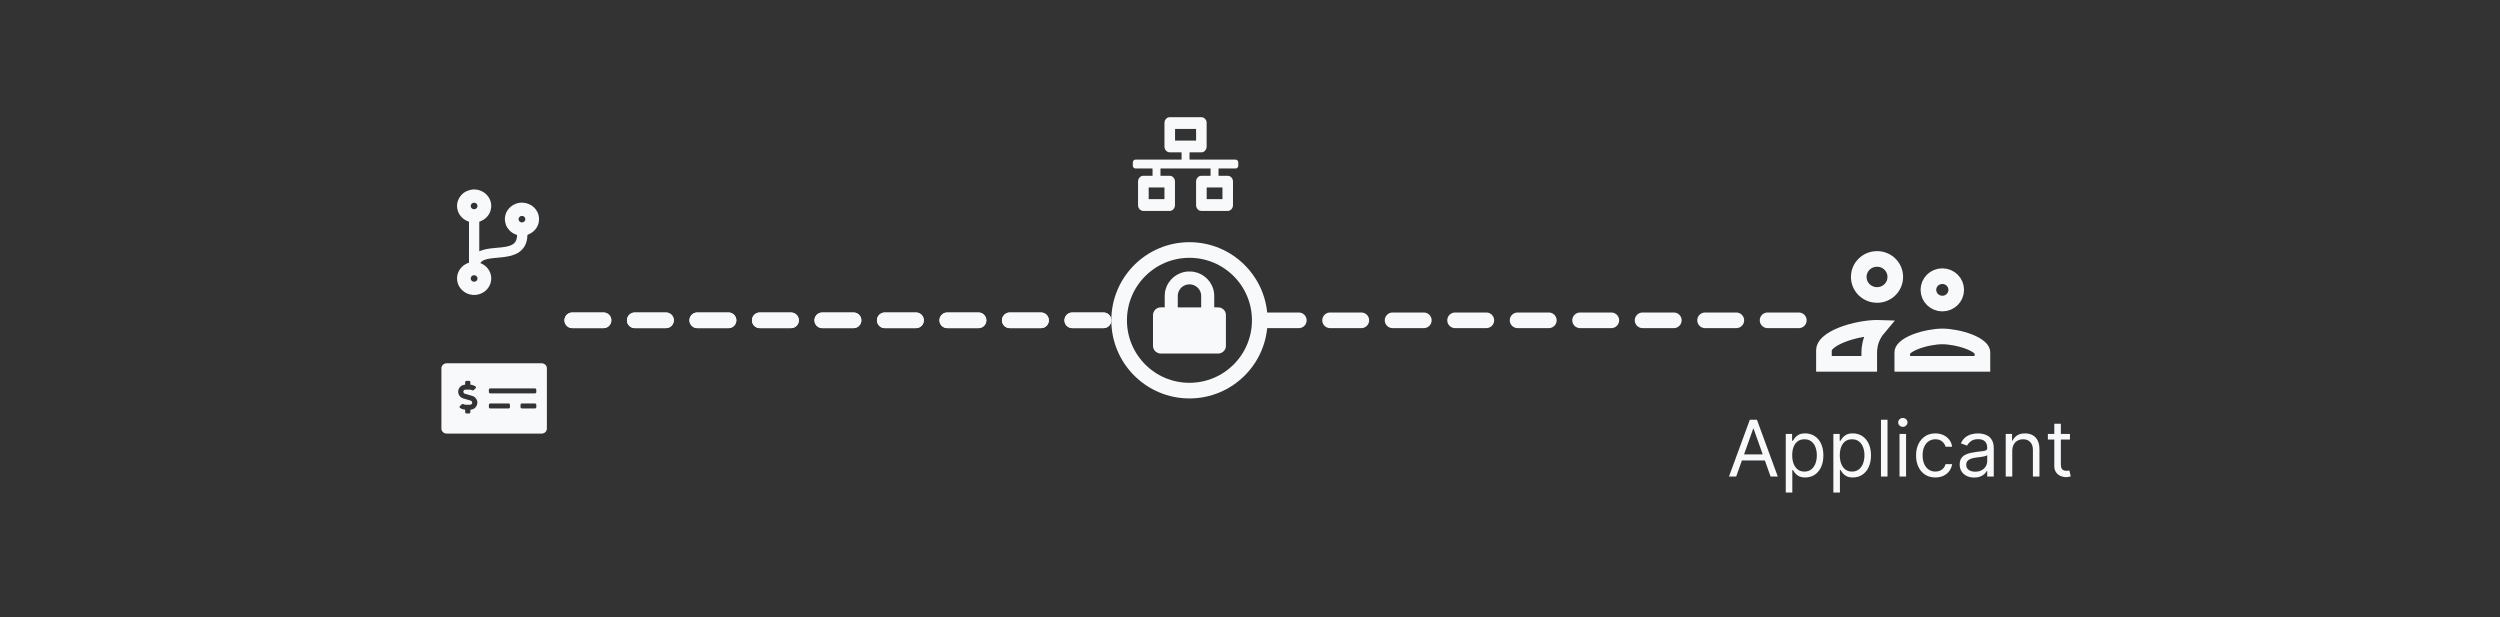 <svg width="320" height="79" viewBox="0 0 320 79" fill="none" xmlns="http://www.w3.org/2000/svg">
<rect x="0" y="0" width="320" height="79" fill="#333333" stroke="none"/>
<line x1="73.25" y1="41" x2="141.25" y2="41" stroke="#F8F9FA" stroke-width="2" stroke-linecap="round" stroke-dasharray="4 4"/>
<line x1="73.25" y1="41" x2="141.25" y2="41" stroke="#F8F9FA" stroke-width="2" stroke-linecap="round" stroke-dasharray="4 4"/>
<line x1="162.25" y1="41" x2="230.25" y2="41" stroke="#F8F9FA" stroke-width="2" stroke-linecap="round" stroke-dasharray="4 4"/>
<circle cx="152.25" cy="41" r="9" stroke="#F8F9FA" stroke-width="2"/>
<path d="M70 47.165C70 47.142 70.001 47.118 69.999 47.094C69.994 46.992 69.962 46.898 69.905 46.812C69.867 46.754 69.827 46.696 69.767 46.655C69.718 46.621 69.667 46.586 69.612 46.561C69.559 46.536 69.501 46.522 69.444 46.504C69.435 46.501 69.424 46.502 69.414 46.502C69.371 46.501 69.328 46.501 69.284 46.501H57.215C57.193 46.501 57.171 46.502 57.148 46.501C57.079 46.496 57.016 46.518 56.95 46.537C56.832 46.571 56.739 46.64 56.659 46.724C56.62 46.766 56.59 46.819 56.563 46.87C56.542 46.91 56.535 46.957 56.52 47C56.516 47.009 56.507 47.016 56.5 47.024V54.976C56.507 54.985 56.518 54.994 56.52 55.003C56.532 55.096 56.581 55.171 56.637 55.245C56.704 55.333 56.79 55.394 56.891 55.44C56.985 55.482 57.082 55.5 57.186 55.5C61.229 55.499 65.272 55.499 69.315 55.499C69.333 55.499 69.352 55.499 69.37 55.499C69.432 55.501 69.49 55.485 69.546 55.462C69.593 55.443 69.64 55.424 69.685 55.4C69.761 55.36 69.826 55.305 69.872 55.234C69.911 55.175 69.947 55.113 69.973 55.048C69.992 55 69.998 54.945 69.999 54.894C70 53.998 70 53.102 70 52.206V47.165V47.165ZM61.102 51.532C61.088 51.602 61.109 51.675 61.076 51.743C61.062 51.769 61.061 51.801 61.05 51.828C61.023 51.892 60.999 51.959 60.963 52.019C60.929 52.074 60.883 52.122 60.84 52.17C60.79 52.225 60.731 52.269 60.665 52.305C60.617 52.332 60.569 52.362 60.517 52.382C60.462 52.402 60.402 52.413 60.343 52.426C60.301 52.435 60.257 52.439 60.209 52.445V52.485C60.209 52.574 60.209 52.662 60.209 52.751C60.21 52.856 60.137 52.927 60.028 52.926C59.922 52.925 59.816 52.927 59.71 52.925C59.652 52.924 59.601 52.902 59.571 52.853C59.555 52.827 59.543 52.795 59.542 52.766C59.538 52.668 59.539 52.57 59.541 52.472C59.542 52.444 59.528 52.434 59.504 52.431C59.482 52.428 59.459 52.43 59.438 52.426C59.38 52.415 59.322 52.403 59.265 52.388C59.216 52.375 59.166 52.361 59.119 52.343C59.08 52.327 59.043 52.307 59.007 52.286C58.964 52.261 58.924 52.233 58.883 52.206C58.797 52.15 58.807 52.026 58.875 51.964C58.951 51.894 59.027 51.822 59.106 51.755C59.179 51.693 59.242 51.684 59.332 51.734C59.371 51.757 59.416 51.771 59.46 51.784C59.581 51.822 59.706 51.799 59.829 51.803C59.944 51.807 60.058 51.804 60.173 51.804C60.279 51.804 60.355 51.76 60.402 51.668C60.426 51.62 60.449 51.57 60.439 51.517C60.429 51.464 60.416 51.41 60.378 51.367C60.342 51.327 60.301 51.293 60.244 51.279C60.184 51.264 60.127 51.241 60.068 51.224C60.011 51.207 59.954 51.194 59.897 51.178C59.839 51.161 59.782 51.141 59.724 51.123C59.697 51.115 59.669 51.108 59.642 51.101C59.607 51.093 59.571 51.087 59.536 51.076C59.483 51.06 59.43 51.041 59.376 51.024C59.351 51.016 59.325 51.008 59.298 51.002C59.206 50.981 59.128 50.935 59.05 50.885C58.943 50.818 58.86 50.729 58.792 50.628C58.751 50.567 58.729 50.494 58.698 50.426C58.663 50.352 58.664 50.272 58.652 50.194C58.639 50.115 58.658 50.04 58.665 49.964C58.669 49.909 58.702 49.857 58.717 49.803C58.745 49.703 58.81 49.624 58.873 49.544C58.911 49.496 58.965 49.459 59.014 49.419C59.086 49.362 59.169 49.322 59.257 49.291C59.319 49.269 59.38 49.251 59.447 49.249C59.477 49.248 59.506 49.236 59.541 49.227V49.196C59.541 49.106 59.541 49.017 59.54 48.927C59.54 48.865 59.562 48.814 59.618 48.78C59.642 48.766 59.672 48.752 59.699 48.751C59.816 48.748 59.933 48.748 60.05 48.751C60.105 48.753 60.18 48.792 60.192 48.855C60.2 48.889 60.208 48.925 60.209 48.96C60.211 49.04 60.209 49.12 60.209 49.2C60.209 49.238 60.219 49.248 60.259 49.25C60.273 49.251 60.286 49.251 60.3 49.251C60.366 49.251 60.428 49.268 60.489 49.29C60.55 49.311 60.613 49.328 60.67 49.355C60.76 49.396 60.85 49.438 60.912 49.518C60.929 49.539 60.933 49.637 60.914 49.657C60.859 49.716 60.803 49.775 60.745 49.832C60.704 49.871 60.66 49.907 60.616 49.942C60.562 49.985 60.479 49.983 60.42 49.95C60.379 49.926 60.332 49.913 60.288 49.894C60.206 49.858 60.119 49.877 60.034 49.876C59.873 49.873 59.712 49.874 59.55 49.875C59.459 49.876 59.395 49.927 59.351 49.998C59.321 50.047 59.306 50.103 59.312 50.161C59.32 50.25 59.365 50.323 59.441 50.373C59.478 50.397 59.528 50.405 59.573 50.418C59.628 50.434 59.684 50.449 59.74 50.465C59.778 50.475 59.817 50.486 59.855 50.498C59.89 50.508 59.925 50.521 59.96 50.532C59.984 50.539 60.01 50.547 60.035 50.553C60.092 50.569 60.149 50.583 60.205 50.599C60.239 50.608 60.271 50.623 60.304 50.633C60.332 50.642 60.361 50.648 60.39 50.657C60.453 50.677 60.519 50.693 60.578 50.72C60.66 50.759 60.739 50.804 60.8 50.872C60.835 50.911 60.878 50.943 60.909 50.984C60.947 51.034 60.978 51.09 61.008 51.145C61.03 51.186 61.051 51.229 61.066 51.273C61.079 51.312 61.086 51.354 61.092 51.395C61.098 51.441 61.11 51.488 61.102 51.532H61.102ZM65.274 52.128C65.274 52.181 65.228 52.256 65.164 52.268C65.127 52.275 65.089 52.284 65.051 52.285C64.676 52.286 64.301 52.285 63.925 52.285C63.55 52.285 63.153 52.284 62.767 52.286C62.659 52.286 62.572 52.208 62.576 52.105C62.58 52.013 62.578 51.921 62.576 51.829C62.574 51.735 62.62 51.679 62.704 51.648C62.724 51.64 62.748 51.643 62.77 51.643C63.357 51.643 63.944 51.643 64.531 51.643C64.718 51.643 64.905 51.643 65.092 51.643C65.157 51.643 65.211 51.666 65.245 51.719C65.26 51.744 65.273 51.775 65.273 51.803C65.277 51.911 65.276 52.019 65.274 52.128ZM68.649 51.818C68.646 51.916 68.647 52.016 68.649 52.114C68.65 52.162 68.632 52.204 68.6 52.234C68.568 52.265 68.525 52.285 68.475 52.285C68.361 52.285 68.247 52.285 68.133 52.285C67.696 52.285 67.259 52.285 66.822 52.285C66.721 52.285 66.664 52.243 66.63 52.16C66.625 52.148 66.627 52.134 66.627 52.121C66.626 52.017 66.626 51.912 66.627 51.807C66.627 51.719 66.705 51.643 66.798 51.643C67.079 51.643 67.36 51.643 67.641 51.643C67.916 51.643 68.191 51.645 68.466 51.642C68.567 51.641 68.652 51.723 68.649 51.818V51.818ZM68.646 50.21C68.643 50.267 68.608 50.313 68.546 50.339C68.51 50.354 68.476 50.356 68.439 50.356C67.496 50.356 66.552 50.356 65.609 50.356C64.665 50.356 63.722 50.356 62.779 50.357C62.681 50.357 62.616 50.319 62.582 50.234C62.577 50.223 62.577 50.209 62.577 50.196C62.577 50.089 62.577 49.982 62.577 49.874C62.577 49.821 62.619 49.746 62.685 49.731C62.718 49.724 62.751 49.715 62.785 49.715C64.67 49.714 66.556 49.714 68.442 49.713C68.499 49.713 68.553 49.724 68.592 49.758C68.62 49.783 68.644 49.825 68.646 49.86C68.652 49.977 68.653 50.094 68.646 50.21H68.646Z" fill="#F8F9FA"/>
<path d="M158.479 20.677C158.419 20.52 158.31 20.442 158.158 20.433C158.142 20.432 158.125 20.433 158.108 20.433H152.325C152.251 20.433 152.26 20.438 152.26 20.359C152.26 20.092 152.26 19.825 152.26 19.558V19.499H152.307C152.803 19.499 153.298 19.5 153.794 19.499C153.98 19.498 154.135 19.415 154.264 19.268C154.348 19.173 154.403 19.06 154.433 18.932C154.444 18.889 154.45 18.844 154.45 18.8C154.451 17.767 154.453 16.734 154.449 15.701C154.449 15.498 154.363 15.329 154.229 15.193C154.137 15.099 154.03 15.034 153.904 15.015C153.855 15.007 153.805 15.001 153.755 15.001C152.414 15 151.072 15 149.73 15C149.49 15 149.304 15.114 149.167 15.328C149.113 15.412 149.074 15.505 149.063 15.609C149.058 15.659 149.051 15.709 149.051 15.758C149.05 16.758 149.05 17.758 149.051 18.758C149.052 19.03 149.164 19.237 149.368 19.385C149.477 19.465 149.597 19.5 149.728 19.499C150.216 19.498 150.704 19.499 151.193 19.499H151.239C151.239 19.519 151.241 19.536 151.241 19.553C151.241 19.827 151.241 20.101 151.241 20.374C151.241 20.432 151.241 20.433 151.187 20.433C149.249 20.433 147.311 20.433 145.373 20.432C145.247 20.432 145.14 20.474 145.065 20.591C145.042 20.626 145.03 20.671 145.013 20.711C145.01 20.717 145.004 20.722 145 20.728V21.272C145.007 21.289 145.014 21.306 145.02 21.323C145.081 21.479 145.19 21.558 145.341 21.565C145.357 21.566 145.373 21.566 145.388 21.566H147.473C147.508 21.566 147.526 21.585 147.526 21.624C147.526 21.898 147.526 22.171 147.526 22.445C147.526 22.462 147.524 22.479 147.524 22.499H147.475C147.1 22.499 146.725 22.5 146.351 22.499C146.111 22.498 145.925 22.612 145.786 22.826C145.732 22.91 145.693 23.003 145.682 23.107C145.676 23.163 145.67 23.22 145.67 23.276C145.669 24.273 145.668 25.271 145.67 26.268C145.671 26.535 145.785 26.738 145.985 26.884C146.097 26.965 146.219 27 146.352 27C147.477 26.999 148.603 27 149.728 26.998C149.974 26.998 150.16 26.873 150.293 26.647C150.365 26.526 150.396 26.395 150.396 26.251C150.396 25.25 150.397 24.248 150.396 23.247C150.396 22.971 150.284 22.762 150.078 22.613C150.007 22.561 149.932 22.525 149.848 22.514C149.8 22.507 149.751 22.5 149.703 22.5C149.332 22.499 148.961 22.499 148.589 22.499H148.544C148.543 22.481 148.542 22.467 148.542 22.453C148.542 22.174 148.543 21.895 148.541 21.615C148.541 21.575 148.552 21.564 148.588 21.564C150.694 21.565 152.8 21.565 154.906 21.564C154.939 21.564 154.952 21.573 154.952 21.613C154.95 21.893 154.951 22.174 154.951 22.454C154.951 22.467 154.95 22.48 154.949 22.499H154.906C154.53 22.499 154.154 22.5 153.778 22.499C153.539 22.499 153.354 22.611 153.216 22.824C153.161 22.909 153.122 23.002 153.11 23.108C153.105 23.159 153.098 23.21 153.098 23.261C153.097 24.261 153.096 25.261 153.098 26.261C153.099 26.532 153.212 26.737 153.415 26.885C153.524 26.965 153.644 27 153.774 27C154.901 26.999 156.028 26.998 157.155 27C157.452 27 157.708 26.774 157.793 26.483C157.813 26.414 157.823 26.338 157.823 26.266C157.825 25.255 157.826 24.244 157.824 23.234C157.823 22.965 157.709 22.761 157.508 22.614C157.397 22.534 157.276 22.499 157.145 22.499C156.77 22.5 156.395 22.499 156.02 22.499H155.973C155.972 22.481 155.97 22.464 155.97 22.448C155.97 22.172 155.97 21.897 155.97 21.622C155.97 21.584 155.987 21.565 156.021 21.565C156.726 21.565 157.431 21.565 158.137 21.565C158.259 21.565 158.363 21.52 158.436 21.407C158.458 21.372 158.47 21.328 158.487 21.287C158.49 21.281 158.496 21.276 158.5 21.27V20.728C158.493 20.711 158.486 20.694 158.48 20.677L158.479 20.677ZM149.05 23.999V25.491H147.032V23.999H149.05ZM150.407 17.999V16.507H153.1V17.999H150.407ZM156.475 23.999V25.491H154.457V23.999H156.475Z" fill="#F8F9FA"/>
<path d="M68.984 27.812C68.974 27.718 68.957 27.625 68.935 27.532C68.897 27.378 68.837 27.23 68.761 27.088C68.655 26.889 68.519 26.709 68.354 26.551C68.173 26.378 67.969 26.236 67.736 26.136C67.603 26.08 67.464 26.035 67.325 25.997C67.225 25.971 67.12 25.966 67.017 25.951C66.849 25.925 66.68 25.938 66.513 25.958C66.332 25.979 66.157 26.026 65.989 26.092C65.743 26.189 65.519 26.324 65.326 26.5C65.034 26.765 64.827 27.081 64.713 27.453C64.659 27.631 64.628 27.811 64.625 27.994C64.622 28.133 64.637 28.274 64.661 28.412C64.684 28.541 64.719 28.669 64.764 28.792C64.854 29.034 64.991 29.251 65.168 29.442C65.425 29.722 65.736 29.927 66.105 30.046C66.165 30.065 66.193 30.106 66.187 30.167C66.187 30.17 66.187 30.172 66.187 30.175C66.18 30.357 66.146 30.533 66.085 30.705C66.004 30.936 65.862 31.123 65.651 31.26C65.502 31.358 65.339 31.429 65.166 31.478C65.054 31.51 64.941 31.541 64.827 31.567C64.733 31.587 64.637 31.6 64.541 31.614C64.423 31.631 64.306 31.649 64.188 31.662C64.027 31.68 63.866 31.693 63.705 31.708C63.529 31.725 63.353 31.741 63.178 31.758C63.077 31.768 62.976 31.776 62.875 31.789C62.76 31.804 62.645 31.822 62.531 31.839C62.439 31.854 62.347 31.866 62.256 31.885C62.133 31.912 62.009 31.941 61.888 31.975C61.77 32.008 61.654 32.047 61.539 32.087C61.476 32.108 61.415 32.137 61.347 32.164V32.106C61.347 30.883 61.347 29.66 61.347 28.436C61.347 28.426 61.348 28.415 61.347 28.405C61.345 28.383 61.355 28.373 61.377 28.365C61.442 28.342 61.507 28.317 61.57 28.291C61.902 28.155 62.176 27.947 62.401 27.676C62.589 27.449 62.727 27.197 62.799 26.913C62.829 26.797 62.855 26.679 62.868 26.561C62.89 26.368 62.878 26.176 62.843 25.985C62.814 25.834 62.77 25.688 62.71 25.548C62.649 25.407 62.572 25.275 62.481 25.15C62.215 24.786 61.863 24.53 61.433 24.375C61.25 24.309 61.059 24.272 60.865 24.257C60.653 24.242 60.439 24.25 60.232 24.298C60.092 24.331 59.955 24.375 59.822 24.427C59.491 24.558 59.218 24.764 58.992 25.03C58.832 25.219 58.71 25.43 58.626 25.661C58.574 25.802 58.537 25.946 58.518 26.093C58.492 26.291 58.493 26.488 58.528 26.686C58.551 26.816 58.583 26.942 58.627 27.067C58.711 27.303 58.838 27.515 59.002 27.706C59.263 28.009 59.587 28.226 59.972 28.355C60.017 28.37 60.032 28.388 60.032 28.434C60.03 30.145 60.031 31.855 60.031 33.566C60.031 33.574 60.03 33.582 60.031 33.59C60.033 33.615 60.024 33.628 59.996 33.638C59.923 33.662 59.85 33.688 59.78 33.719C59.481 33.854 59.222 34.042 59.011 34.287C58.799 34.533 58.65 34.811 58.569 35.123C58.534 35.256 58.511 35.391 58.503 35.528C58.49 35.763 58.519 35.994 58.586 36.221C58.648 36.43 58.74 36.626 58.865 36.807C59.013 37.021 59.195 37.202 59.41 37.353C59.576 37.469 59.755 37.561 59.947 37.628C60.11 37.684 60.279 37.725 60.453 37.737C60.469 37.739 60.484 37.746 60.5 37.75H60.879C60.895 37.746 60.91 37.739 60.926 37.737C61.109 37.722 61.285 37.678 61.458 37.617C61.743 37.515 61.993 37.361 62.211 37.158C62.463 36.921 62.648 36.643 62.761 36.319C62.815 36.166 62.851 36.01 62.868 35.851C62.885 35.69 62.881 35.529 62.859 35.368C62.838 35.217 62.802 35.071 62.751 34.929C62.686 34.752 62.598 34.586 62.486 34.434C62.257 34.124 61.967 33.883 61.605 33.727C61.565 33.709 61.525 33.691 61.473 33.667C61.534 33.601 61.585 33.538 61.644 33.483C61.759 33.375 61.9 33.307 62.048 33.255C62.14 33.223 62.234 33.197 62.329 33.172C62.392 33.155 62.456 33.142 62.52 33.13C62.614 33.112 62.707 33.093 62.802 33.08C62.935 33.062 63.068 33.048 63.201 33.033C63.309 33.021 63.416 33.01 63.524 33C63.607 32.992 63.691 32.986 63.774 32.978C63.887 32.968 64 32.956 64.113 32.945C64.254 32.93 64.396 32.919 64.537 32.899C64.714 32.873 64.89 32.843 65.066 32.809C65.191 32.785 65.318 32.762 65.44 32.724C65.615 32.67 65.788 32.606 65.959 32.54C66.169 32.458 66.36 32.343 66.538 32.207C66.757 32.041 66.94 31.844 67.088 31.615C67.215 31.42 67.31 31.213 67.375 30.993C67.416 30.854 67.449 30.712 67.471 30.569C67.495 30.415 67.504 30.259 67.514 30.103C67.516 30.063 67.528 30.041 67.567 30.03C67.59 30.023 67.613 30.015 67.635 30.006C67.968 29.876 68.248 29.677 68.481 29.415C68.721 29.143 68.879 28.831 68.955 28.482C68.982 28.36 68.992 28.234 68.999 28.109C69.003 28.01 68.995 27.911 68.984 27.812ZM60.687 36.063C60.443 36.062 60.251 35.879 60.251 35.641C60.251 35.414 60.447 35.225 60.688 35.224C60.921 35.224 61.13 35.42 61.118 35.644C61.128 35.867 60.928 36.065 60.687 36.063ZM60.685 26.784C60.446 26.782 60.251 26.595 60.251 26.368C60.251 26.13 60.442 25.947 60.686 25.945C60.929 25.944 61.128 26.141 61.118 26.364C61.13 26.59 60.92 26.786 60.685 26.784ZM66.809 28.469C66.572 28.478 66.372 28.27 66.375 28.049C66.378 27.823 66.572 27.631 66.813 27.632C67.05 27.632 67.245 27.824 67.245 28.054C67.245 28.28 67.045 28.477 66.809 28.469Z" fill="#F8F9FA"/>
<path d="M156.037 45.25H148.47C148.462 45.247 148.454 45.242 148.445 45.24C148.39 45.229 148.334 45.222 148.281 45.205C148.103 45.148 147.951 45.051 147.829 44.911C147.664 44.722 147.583 44.502 147.583 44.253C147.583 42.949 147.583 41.645 147.583 40.341C147.584 40.214 147.603 40.09 147.651 39.972C147.71 39.826 147.797 39.7 147.915 39.595C148.066 39.461 148.244 39.379 148.445 39.35C148.521 39.34 148.598 39.34 148.675 39.339C148.798 39.338 148.922 39.339 149.045 39.339H149.084C149.084 39.322 149.084 39.31 149.084 39.297C149.084 38.812 149.083 38.327 149.085 37.843C149.085 37.733 149.097 37.623 149.106 37.514C149.118 37.363 149.147 37.213 149.192 37.067C149.231 36.942 149.272 36.818 149.318 36.695C149.386 36.517 149.478 36.35 149.582 36.19C149.756 35.921 149.968 35.685 150.216 35.479C150.449 35.286 150.705 35.13 150.985 35.008C151.151 34.936 151.322 34.881 151.497 34.836C151.586 34.813 151.676 34.795 151.767 34.782C151.87 34.767 151.975 34.754 152.079 34.751C152.219 34.748 152.36 34.752 152.5 34.758C152.662 34.765 152.82 34.791 152.977 34.831C153.051 34.85 153.127 34.865 153.2 34.889C153.314 34.928 153.427 34.967 153.536 35.015C153.768 35.115 153.984 35.242 154.184 35.395C154.434 35.586 154.652 35.808 154.835 36.062C155.001 36.292 155.134 36.54 155.232 36.806C155.289 36.961 155.333 37.12 155.366 37.282C155.386 37.381 155.4 37.481 155.408 37.582C155.418 37.692 155.421 37.803 155.421 37.913C155.422 38.375 155.422 38.837 155.422 39.299V39.339C155.437 39.339 155.448 39.339 155.459 39.339C155.56 39.339 155.662 39.336 155.763 39.34C155.876 39.343 155.99 39.349 156.104 39.36C156.191 39.368 156.273 39.4 156.351 39.438C156.554 39.536 156.709 39.683 156.812 39.882C156.877 40.008 156.916 40.14 156.916 40.283C156.915 41.61 156.915 42.937 156.916 44.264C156.916 44.39 156.898 44.51 156.851 44.626C156.788 44.785 156.69 44.918 156.557 45.025C156.412 45.143 156.246 45.218 156.058 45.241C156.051 45.242 156.044 45.247 156.037 45.25V45.25ZM152.253 39.345C152.736 39.345 153.219 39.345 153.702 39.345C153.735 39.345 153.751 39.329 153.751 39.298C153.751 38.837 153.751 38.375 153.75 37.913C153.75 37.792 153.741 37.672 153.714 37.553C153.679 37.395 153.619 37.247 153.534 37.11C153.367 36.842 153.137 36.644 152.843 36.517C152.706 36.458 152.563 36.419 152.415 36.405C152.267 36.392 152.119 36.394 151.972 36.423C151.842 36.448 151.718 36.487 151.6 36.544C151.361 36.659 151.167 36.824 151.015 37.04C150.888 37.222 150.807 37.423 150.771 37.641C150.757 37.724 150.755 37.811 150.755 37.896C150.753 38.365 150.754 38.834 150.754 39.303C150.754 39.331 150.768 39.345 150.796 39.345C151.282 39.345 151.767 39.345 152.252 39.345L152.253 39.345Z" fill="#F8F9FA"/>
<path d="M222.232 61H221.308L223.979 53.727H224.888L227.558 61H226.635L224.462 54.878H224.405L222.232 61ZM222.573 58.159H226.294V58.94H222.573V58.159ZM228.578 63.045V55.545H229.387V56.412H229.487C229.548 56.317 229.633 56.197 229.742 56.05C229.854 55.901 230.012 55.768 230.218 55.652C230.427 55.534 230.708 55.474 231.063 55.474C231.523 55.474 231.927 55.589 232.278 55.819C232.628 56.048 232.902 56.374 233.098 56.795C233.295 57.217 233.393 57.714 233.393 58.287C233.393 58.865 233.295 59.365 233.098 59.789C232.902 60.211 232.629 60.537 232.281 60.769C231.933 60.999 231.532 61.114 231.078 61.114C230.727 61.114 230.447 61.056 230.236 60.94C230.025 60.821 229.863 60.688 229.749 60.538C229.636 60.387 229.548 60.261 229.487 60.162H229.416V63.045H228.578ZM229.401 58.273C229.401 58.685 229.462 59.048 229.583 59.363C229.703 59.675 229.88 59.92 230.112 60.098C230.344 60.273 230.628 60.361 230.964 60.361C231.314 60.361 231.607 60.269 231.841 60.084C232.078 59.897 232.255 59.646 232.374 59.331C232.494 59.014 232.555 58.661 232.555 58.273C232.555 57.889 232.496 57.544 232.377 57.236C232.261 56.926 232.085 56.681 231.848 56.501C231.614 56.318 231.319 56.227 230.964 56.227C230.623 56.227 230.337 56.314 230.105 56.486C229.873 56.657 229.697 56.896 229.579 57.204C229.461 57.509 229.401 57.865 229.401 58.273ZM234.671 63.045V55.545H235.481V56.412H235.58C235.642 56.317 235.727 56.197 235.836 56.05C235.947 55.901 236.106 55.768 236.312 55.652C236.52 55.534 236.802 55.474 237.157 55.474C237.616 55.474 238.021 55.589 238.372 55.819C238.722 56.048 238.995 56.374 239.192 56.795C239.388 57.217 239.487 57.714 239.487 58.287C239.487 58.865 239.388 59.365 239.192 59.789C238.995 60.211 238.723 60.537 238.375 60.769C238.027 60.999 237.626 61.114 237.171 61.114C236.821 61.114 236.54 61.056 236.33 60.94C236.119 60.821 235.957 60.688 235.843 60.538C235.73 60.387 235.642 60.261 235.58 60.162H235.509V63.045H234.671ZM235.495 58.273C235.495 58.685 235.556 59.048 235.676 59.363C235.797 59.675 235.973 59.92 236.205 60.098C236.437 60.273 236.722 60.361 237.058 60.361C237.408 60.361 237.7 60.269 237.935 60.084C238.172 59.897 238.349 59.646 238.468 59.331C238.588 59.014 238.649 58.661 238.649 58.273C238.649 57.889 238.589 57.544 238.471 57.236C238.355 56.926 238.179 56.681 237.942 56.501C237.708 56.318 237.413 56.227 237.058 56.227C236.717 56.227 236.43 56.314 236.198 56.486C235.966 56.657 235.791 56.896 235.673 57.204C235.554 57.509 235.495 57.865 235.495 58.273ZM241.603 53.727V61H240.765V53.727H241.603ZM243.138 61V55.545H243.976V61H243.138ZM243.564 54.636C243.401 54.636 243.26 54.581 243.142 54.469C243.026 54.358 242.968 54.224 242.968 54.068C242.968 53.912 243.026 53.778 243.142 53.667C243.26 53.556 243.401 53.5 243.564 53.5C243.728 53.5 243.867 53.556 243.983 53.667C244.102 53.778 244.161 53.912 244.161 54.068C244.161 54.224 244.102 54.358 243.983 54.469C243.867 54.581 243.728 54.636 243.564 54.636ZM247.727 61.114C247.216 61.114 246.775 60.993 246.406 60.751C246.037 60.51 245.753 60.177 245.554 59.754C245.355 59.33 245.256 58.846 245.256 58.301C245.256 57.747 245.357 57.258 245.561 56.834C245.767 56.408 246.053 56.076 246.42 55.837C246.79 55.595 247.22 55.474 247.713 55.474C248.096 55.474 248.442 55.545 248.75 55.688C249.058 55.83 249.31 56.028 249.506 56.284C249.703 56.54 249.825 56.838 249.872 57.179H249.034C248.97 56.93 248.828 56.71 248.608 56.519C248.39 56.324 248.096 56.227 247.727 56.227C247.4 56.227 247.114 56.312 246.868 56.483C246.624 56.651 246.433 56.889 246.296 57.197C246.161 57.502 246.094 57.861 246.094 58.273C246.094 58.694 246.16 59.061 246.292 59.374C246.427 59.686 246.617 59.929 246.861 60.102C247.107 60.274 247.396 60.361 247.727 60.361C247.945 60.361 248.143 60.323 248.32 60.247C248.498 60.171 248.648 60.062 248.771 59.92C248.894 59.778 248.982 59.608 249.034 59.409H249.872C249.825 59.731 249.707 60.021 249.52 60.279C249.336 60.535 249.091 60.738 248.785 60.89C248.482 61.039 248.13 61.114 247.727 61.114ZM252.702 61.128C252.357 61.128 252.043 61.063 251.761 60.932C251.479 60.8 251.256 60.609 251.09 60.361C250.924 60.11 250.841 59.807 250.841 59.452C250.841 59.139 250.903 58.886 251.026 58.692C251.149 58.495 251.314 58.341 251.52 58.23C251.726 58.119 251.953 58.036 252.202 57.981C252.452 57.925 252.705 57.88 252.958 57.847C253.289 57.804 253.558 57.772 253.764 57.751C253.972 57.727 254.124 57.688 254.219 57.633C254.316 57.579 254.364 57.484 254.364 57.349V57.321C254.364 56.971 254.268 56.698 254.077 56.504C253.887 56.31 253.599 56.213 253.214 56.213C252.814 56.213 252.5 56.301 252.273 56.476C252.045 56.651 251.885 56.838 251.793 57.037L250.998 56.753C251.14 56.421 251.329 56.163 251.566 55.979C251.805 55.792 252.065 55.661 252.347 55.588C252.631 55.512 252.911 55.474 253.185 55.474C253.36 55.474 253.562 55.496 253.789 55.538C254.019 55.579 254.24 55.663 254.453 55.791C254.668 55.918 254.847 56.111 254.989 56.369C255.131 56.627 255.202 56.973 255.202 57.406V61H254.364V60.261H254.322C254.265 60.38 254.17 60.506 254.037 60.641C253.905 60.776 253.729 60.891 253.508 60.986C253.288 61.081 253.019 61.128 252.702 61.128ZM252.83 60.375C253.162 60.375 253.441 60.31 253.668 60.18C253.898 60.05 254.071 59.881 254.187 59.675C254.305 59.469 254.364 59.253 254.364 59.026V58.258C254.329 58.301 254.251 58.34 254.13 58.376C254.011 58.409 253.874 58.438 253.718 58.465C253.564 58.488 253.414 58.51 253.267 58.528C253.122 58.545 253.005 58.559 252.915 58.571C252.698 58.599 252.494 58.646 252.305 58.709C252.117 58.771 251.966 58.865 251.85 58.99C251.736 59.113 251.68 59.281 251.68 59.494C251.68 59.785 251.787 60.006 252.003 60.155C252.22 60.302 252.496 60.375 252.83 60.375ZM257.57 57.719V61H256.732V55.545H257.542V56.398H257.613C257.74 56.121 257.935 55.898 258.195 55.73C258.455 55.56 258.792 55.474 259.203 55.474C259.573 55.474 259.896 55.55 260.173 55.702C260.45 55.851 260.665 56.078 260.819 56.383C260.973 56.687 261.05 57.07 261.05 57.534V61H260.212V57.591C260.212 57.162 260.101 56.829 259.878 56.59C259.656 56.348 259.35 56.227 258.962 56.227C258.694 56.227 258.455 56.285 258.245 56.401C258.036 56.517 257.872 56.687 257.751 56.909C257.63 57.132 257.57 57.401 257.57 57.719ZM264.954 55.545V56.256H262.127V55.545H264.954ZM262.951 54.239H263.789V59.438C263.789 59.674 263.823 59.852 263.892 59.97C263.963 60.086 264.053 60.164 264.162 60.205C264.273 60.242 264.39 60.261 264.513 60.261C264.606 60.261 264.681 60.257 264.741 60.247C264.8 60.235 264.847 60.226 264.883 60.219L265.053 60.972C264.996 60.993 264.917 61.014 264.815 61.035C264.713 61.059 264.584 61.071 264.428 61.071C264.191 61.071 263.959 61.02 263.732 60.918C263.507 60.816 263.32 60.661 263.171 60.453C263.024 60.245 262.951 59.982 262.951 59.665V54.239Z" fill="#F8F9FA"/>
<g clip-path="url(#clip0_1670_3364)">
<path d="M250.396 37.102C250.396 38.066 249.612 38.857 248.621 38.857C247.625 38.857 246.835 38.06 246.835 37.102C246.835 36.144 247.625 35.347 248.621 35.347C249.612 35.347 250.396 36.139 250.396 37.102ZM242.596 35.449C242.596 36.72 241.567 37.755 240.264 37.755C238.956 37.755 237.921 36.716 237.921 35.449C237.921 34.182 238.956 33.143 240.264 33.143C241.567 33.143 242.596 34.178 242.596 35.449ZM243.492 45.092C243.492 44.96 243.552 44.767 243.837 44.507C244.129 44.24 244.582 43.979 245.16 43.75C246.318 43.292 247.725 43.061 248.621 43.061C249.517 43.061 250.924 43.292 252.082 43.75C252.66 43.979 253.113 44.24 253.405 44.507C253.691 44.767 253.75 44.96 253.75 45.092V46.572H243.492V45.092ZM233.464 44.816C233.464 44.546 233.593 44.233 233.991 43.869C234.396 43.5 235.006 43.153 235.758 42.855C237.264 42.259 239.089 41.959 240.264 41.959C240.322 41.959 240.382 41.96 240.444 41.962C240.208 42.241 240.014 42.526 239.856 42.813C239.382 43.674 239.264 44.493 239.264 45.092V46.572H233.464V44.816Z" stroke="#F8F9FA" stroke-width="2"/>
</g>
<defs>
<clipPath id="clip0_1670_3364">
<rect width="24" height="24" fill="white" transform="translate(230.75 27)"/>
</clipPath>
</defs>
</svg>
